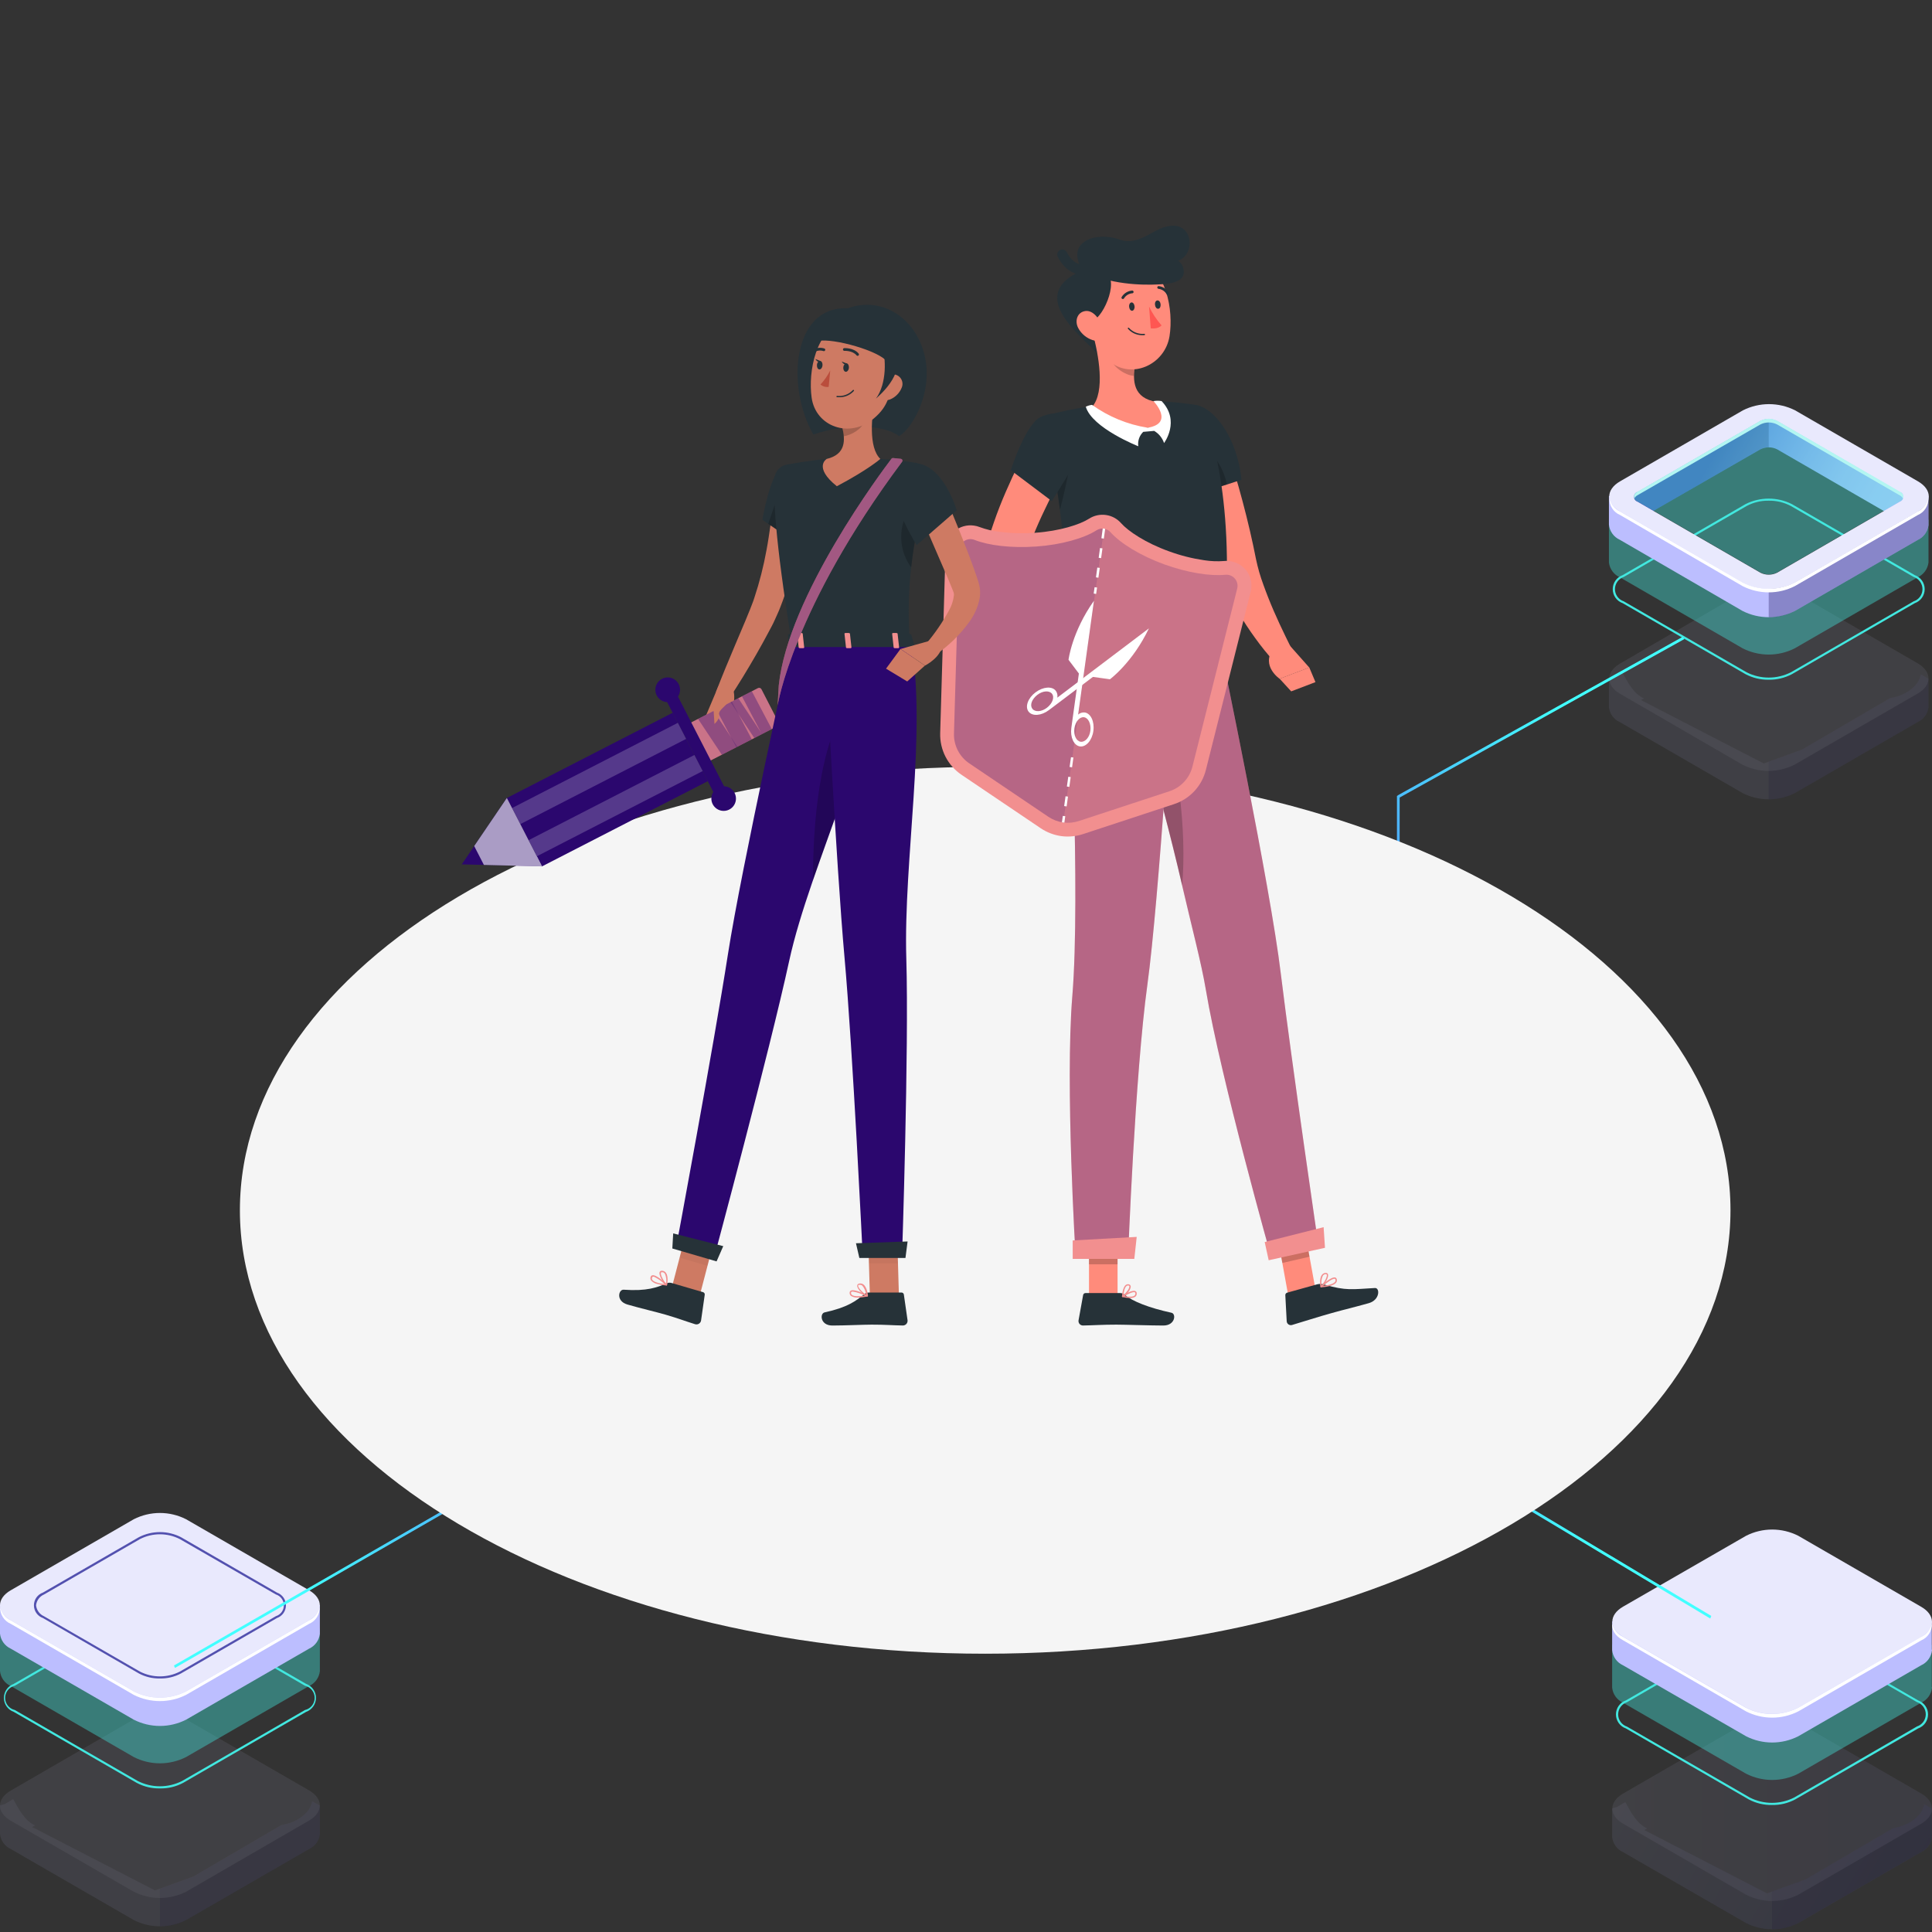<svg width="604" height="604" viewBox="0 0 604 604" fill="none" xmlns="http://www.w3.org/2000/svg">
<rect x="0" y="0" width="604" height="604" fill="#333333" stroke="none"/>
<g opacity="0.3">
<path opacity="0.3" d="M603.935 574.146V565.437L601.545 564.095C600.864 568.197 596.026 570.919 591.965 571.482L564.432 587.598L552.423 591.933L514.048 572.124L514.941 571.619C511.658 570.083 509.889 566.584 508.121 563.376L505.537 564.912L504.002 565.359V574.282C504.104 575.296 504.469 576.266 505.063 577.095C505.656 577.924 506.456 578.583 507.383 579.006L545.875 601.206C548.407 602.481 551.202 603.146 554.036 603.146C556.871 603.146 559.666 602.481 562.197 601.206L600.631 579.006C601.542 578.588 602.329 577.943 602.918 577.133C603.507 576.323 603.877 575.374 603.993 574.379C604.002 574.302 604.002 574.223 603.993 574.146H603.935Z" fill="url(#paint0_linear)"/>
<path opacity="0.3" d="M591.965 571.482L564.431 587.598L553.978 591.37V603.15C556.819 603.209 559.628 602.54 562.138 601.206L600.573 579.006C601.483 578.588 602.271 577.943 602.859 577.133C603.448 576.323 603.818 575.374 603.934 574.379C603.944 574.302 603.944 574.223 603.934 574.146V565.437L601.738 564.212H601.505C600.767 568.255 595.987 570.841 591.965 571.482Z" fill="#0F054C"/>
<path opacity="0.3" d="M545.876 592.342L507.442 570.141C502.934 567.556 502.934 563.318 507.442 560.713L545.876 538.512C548.407 537.237 551.202 536.573 554.037 536.573C556.871 536.573 559.666 537.237 562.198 538.512L600.632 560.713C605.12 563.318 605.12 567.556 600.632 570.141L562.198 592.342C559.669 593.626 556.873 594.295 554.037 594.295C551.201 594.295 548.405 593.626 545.876 592.342Z" fill="url(#paint1_linear)"/>
<g opacity="0.3">
<path opacity="0.3" d="M545.876 592.342L507.442 570.141C502.934 567.556 502.934 563.318 507.442 560.713L545.876 538.512C548.407 537.237 551.202 536.573 554.037 536.573C556.871 536.573 559.666 537.237 562.198 538.512L600.632 560.713C605.12 563.318 605.12 567.556 600.632 570.141L562.198 592.342C559.669 593.626 556.873 594.295 554.037 594.295C551.201 594.295 548.405 593.626 545.876 592.342Z" fill="#0F054C"/>
</g>
</g>
<path d="M553.977 564.29C551.454 564.335 548.961 563.74 546.73 562.56L508.296 540.359C507.388 540.04 506.602 539.447 506.045 538.662C505.489 537.877 505.19 536.938 505.19 535.975C505.19 535.013 505.489 534.074 506.045 533.289C506.602 532.504 507.388 531.91 508.296 531.592L546.73 509.391C548.975 508.26 551.454 507.67 553.968 507.67C556.482 507.67 558.961 508.26 561.206 509.391L599.659 531.592C600.567 531.91 601.353 532.504 601.91 533.289C602.466 534.074 602.765 535.013 602.765 535.975C602.765 536.938 602.466 537.877 601.91 538.662C601.353 539.447 600.567 540.04 599.659 540.359L561.225 562.56C558.994 563.74 556.501 564.335 553.977 564.29ZM553.977 508.341C551.571 508.293 549.191 508.855 547.06 509.974L508.626 532.175C507.828 532.44 507.134 532.95 506.642 533.632C506.15 534.314 505.885 535.134 505.885 535.975C505.885 536.817 506.15 537.636 506.642 538.319C507.134 539.001 507.828 539.511 508.626 539.776L547.06 561.976C549.202 563.059 551.568 563.624 553.968 563.624C556.367 563.624 558.734 563.059 560.875 561.976L599.31 539.737C600.108 539.472 600.802 538.962 601.294 538.28C601.786 537.598 602.051 536.778 602.051 535.936C602.051 535.095 601.786 534.275 601.294 533.593C600.802 532.911 600.108 532.401 599.31 532.136L560.875 509.935C558.747 508.832 556.374 508.283 553.977 508.341Z" fill="#42E8E0"/>
<path opacity="0.4" d="M603.935 527.451V514.29L601.545 512.949C600.864 517.07 596.026 519.772 591.965 520.336L564.432 536.452L552.423 540.787L514.048 520.977L514.941 520.472C511.658 518.936 509.889 515.437 508.121 512.229L505.537 513.765L504.002 514.212V527.587C504.104 528.601 504.469 529.571 505.063 530.4C505.656 531.229 506.456 531.888 507.383 532.311L545.875 554.511C548.404 555.795 551.2 556.465 554.036 556.465C556.872 556.465 559.668 555.795 562.197 554.511L600.631 532.311C601.542 531.893 602.329 531.248 602.918 530.438C603.507 529.628 603.877 528.679 603.993 527.684C604.002 527.607 604.002 527.528 603.993 527.451H603.935Z" fill="#42E8E0"/>
<path d="M603.935 515.748V507.039L601.545 505.697C600.864 509.819 596.026 512.521 591.965 513.085L564.432 529.2L552.423 533.535L514.048 513.726L514.941 513.221C511.658 511.685 509.889 508.186 508.121 504.978L505.537 506.533L504.002 506.961V515.884C504.104 516.898 504.469 517.868 505.063 518.697C505.656 519.526 506.456 520.185 507.383 520.608L545.875 542.808C548.404 544.092 551.2 544.762 554.036 544.762C556.872 544.762 559.668 544.092 562.197 542.808L600.631 520.608C601.542 520.19 602.329 519.545 602.918 518.735C603.507 517.925 603.877 516.976 603.993 515.981C604.002 515.904 604.002 515.825 603.993 515.748H603.935Z" fill="url(#paint2_linear)"/>
<path d="M545.876 533.904L507.442 511.704C502.934 509.099 502.934 504.861 507.442 502.275L545.876 480.133C548.405 478.849 551.201 478.18 554.037 478.18C556.873 478.18 559.669 478.849 562.198 480.133L600.632 502.334C605.12 504.919 605.12 509.157 600.632 511.762L562.139 533.904C559.615 535.17 556.831 535.829 554.007 535.829C551.184 535.829 548.4 535.17 545.876 533.904Z" fill="url(#paint3_linear)"/>
<path d="M600.572 511.763L562.138 533.905C559.606 535.18 556.811 535.844 553.977 535.844C551.143 535.844 548.348 535.18 545.816 533.905L507.382 511.705C506.543 511.309 505.806 510.727 505.227 510.002C504.647 509.278 504.241 508.43 504.04 507.525C503.768 509.469 504.895 511.413 507.382 512.774L545.874 535.033C548.403 536.317 551.199 536.986 554.035 536.986C556.871 536.986 559.667 536.317 562.196 535.033L600.63 512.832C601.656 512.405 602.526 511.672 603.121 510.733C603.715 509.794 604.006 508.694 603.953 507.583C603.746 508.492 603.333 509.341 602.747 510.066C602.161 510.79 601.417 511.371 600.572 511.763Z" fill="white"/>
<path d="M534.677 506L447.253 453.683L419.458 469.718H419.135L365 437.81L365.323 437L419.458 468.746L447.253 452.711L447.899 453.035L535 505.19L534.677 506Z" fill="url(#paint4_linear)"/>
<g opacity="0.3">
<path opacity="0.3" d="M99.999 573.204V564.494L97.589 563.153C96.909 567.274 92.068 569.977 88.024 570.54L60.459 586.656L48.444 590.991L10.05 571.182L10.945 570.676C7.659 569.141 5.89 565.641 4.121 562.434L1.536 563.989L0 564.417V573.34C0.102 574.354 0.468 575.324 1.061 576.153C1.655 576.982 2.455 577.641 3.383 578.064L41.835 600.264C44.365 601.548 47.162 602.218 50 602.218C52.837 602.218 55.634 601.548 58.164 600.264L96.617 578.064C97.531 577.649 98.323 577.005 98.916 576.194C99.508 575.384 99.882 574.434 99.999 573.437C99.999 573.437 99.999 573.281 99.999 573.204Z" fill="url(#paint5_linear)"/>
<path opacity="0.3" d="M88.024 570.578L60.458 586.694L49.999 590.466V602.246C52.842 602.305 55.652 601.636 58.164 600.302L96.616 578.102C97.531 577.687 98.323 577.043 98.915 576.233C99.508 575.422 99.881 574.472 99.999 573.475C99.999 573.475 99.999 573.319 99.999 573.242V564.533L97.783 563.308H97.549C96.811 567.313 92.028 569.976 88.024 570.578Z" fill="#0F054C"/>
<path opacity="0.3" d="M41.835 591.419L3.383 569.218C-1.128 566.613 -1.128 562.375 3.383 559.79L41.835 537.531C44.365 536.247 47.162 535.577 50 535.577C52.837 535.577 55.634 536.247 58.165 537.531L96.617 559.731C101.108 562.317 101.108 566.555 96.617 569.16L58.165 591.419C55.632 592.694 52.836 593.358 50 593.358C47.164 593.358 44.368 592.694 41.835 591.419Z" fill="url(#paint6_linear)"/>
<g opacity="0.3">
<path opacity="0.3" d="M41.835 591.419L3.383 569.218C-1.127 566.613 -1.127 562.375 3.383 559.79L41.835 537.531C44.366 536.247 47.163 535.577 50 535.577C52.838 535.577 55.635 536.247 58.165 537.531L96.617 559.731C101.108 562.317 101.108 566.555 96.617 569.16L58.165 591.419C55.632 592.694 52.836 593.358 50 593.358C47.165 593.358 44.368 592.694 41.835 591.419Z" fill="#0F054C"/>
</g>
</g>
<path d="M50 559.11C47.474 559.165 44.977 558.569 42.748 557.379L4.296 535.179C3.395 534.856 2.615 534.262 2.064 533.479C1.513 532.696 1.217 531.762 1.217 530.805C1.217 529.847 1.513 528.913 2.064 528.13C2.615 527.347 3.395 526.754 4.296 526.431L42.748 504.23C44.995 503.09 47.48 502.495 50 502.495C52.52 502.495 55.004 503.09 57.251 504.23L95.703 526.431C96.605 526.754 97.384 527.347 97.935 528.13C98.487 528.913 98.782 529.847 98.782 530.805C98.782 531.762 98.487 532.696 97.935 533.479C97.384 534.262 96.605 534.856 95.703 535.179L57.251 557.379C55.022 558.569 52.525 559.165 50 559.11ZM43.079 556.796C45.222 557.879 47.589 558.444 49.99 558.444C52.391 558.444 54.758 557.879 56.901 556.796L95.353 534.596C96.212 534.4 96.979 533.918 97.529 533.229C98.078 532.541 98.377 531.686 98.377 530.805C98.377 529.924 98.078 529.069 97.529 528.38C96.979 527.691 96.212 527.21 95.353 527.014L56.901 504.814C54.761 503.721 52.392 503.152 49.99 503.152C47.587 503.152 45.219 503.721 43.079 504.814L4.627 527.014C3.768 527.21 3.001 527.691 2.451 528.38C1.902 529.069 1.603 529.924 1.603 530.805C1.603 531.686 1.902 532.541 2.451 533.229C3.001 533.918 3.768 534.4 4.627 534.596L43.079 556.796Z" fill="#42E8E0"/>
<path opacity="0.4" d="M99.999 522.29V509.11L97.589 507.768C96.909 511.89 92.068 514.592 88.024 515.155L60.459 531.271L48.444 535.587L10.05 515.778L10.945 515.272C7.659 513.736 5.89 510.237 4.121 507.03L1.536 508.585L0 509.012V522.407C0.093 523.421 0.456 524.392 1.051 525.219C1.646 526.046 2.451 526.7 3.383 527.111L41.835 549.312C44.365 550.596 47.162 551.265 50 551.265C52.837 551.265 55.634 550.596 58.164 549.312L96.617 527.111C97.531 526.696 98.323 526.052 98.916 525.242C99.508 524.431 99.882 523.482 99.999 522.484C99.999 522.484 99.999 522.329 99.999 522.251V522.29Z" fill="#42E8E0"/>
<path d="M99.999 510.568V501.859L97.589 500.517C96.909 504.638 92.068 507.341 88.024 507.904L60.459 524.02L48.444 528.355L10.05 508.546L10.945 508.04C7.659 506.505 5.89 503.006 4.121 499.817L1.536 501.353L0 501.781V510.723C0.105 511.734 0.472 512.7 1.066 513.525C1.659 514.35 2.458 515.006 3.383 515.428L41.835 537.628C44.365 538.912 47.162 539.582 50 539.582C52.837 539.582 55.634 538.912 58.164 537.628L96.617 515.428C97.531 515.013 98.323 514.369 98.916 513.559C99.508 512.748 99.882 511.798 99.999 510.801C99.999 510.801 99.999 510.645 99.999 510.568Z" fill="url(#paint7_linear)"/>
<path d="M41.835 528.783L3.383 506.582C-1.128 503.977 -1.128 499.739 3.383 497.154L41.835 474.953C44.365 473.669 47.162 473 50 473C52.837 473 55.634 473.669 58.165 474.953L96.617 497.154C101.108 499.759 101.108 503.977 96.617 506.582L58.165 528.783C55.634 530.067 52.837 530.736 50 530.736C47.162 530.736 44.365 530.067 41.835 528.783Z" fill="url(#paint8_linear)"/>
<path d="M50 524.739C47.719 524.79 45.463 524.255 43.449 523.184L13.414 505.843C12.593 505.552 11.882 505.013 11.379 504.301C10.876 503.589 10.606 502.739 10.606 501.868C10.606 500.996 10.876 500.146 11.379 499.434C11.882 498.723 12.593 498.184 13.414 497.892L43.449 480.552C45.478 479.518 47.723 478.978 50 478.978C52.277 478.978 54.522 479.518 56.551 480.552L86.586 497.892C87.407 498.184 88.118 498.723 88.621 499.434C89.124 500.146 89.394 500.996 89.394 501.868C89.394 502.739 89.124 503.589 88.621 504.301C88.118 505.013 87.407 505.552 86.586 505.843L56.551 523.184C54.537 524.255 52.281 524.79 50 524.739ZM43.779 522.601C45.703 523.579 47.832 524.089 49.99 524.089C52.149 524.089 54.277 523.579 56.201 522.601L86.256 505.26C86.977 505.032 87.606 504.581 88.053 503.971C88.501 503.361 88.742 502.624 88.742 501.868C88.742 501.112 88.501 500.375 88.053 499.765C87.606 499.155 86.977 498.703 86.256 498.476L56.201 481.154C54.277 480.176 52.149 479.666 49.99 479.666C47.832 479.666 45.703 480.176 43.779 481.154L13.744 498.495C13.069 498.789 12.485 499.257 12.051 499.851C11.617 500.446 11.349 501.145 11.275 501.878C11.352 502.612 11.62 503.312 12.053 503.91C12.487 504.507 13.07 504.979 13.744 505.28L43.779 522.601Z" fill="#5351AF"/>
<path d="M96.617 506.583L58.164 528.783C55.634 530.067 52.837 530.737 49.999 530.737C47.162 530.737 44.365 530.067 41.835 528.783L3.382 506.583C2.543 506.187 1.806 505.605 1.226 504.88C0.647 504.156 0.24 503.309 0.039 502.403C-0.006 503.517 0.29 504.618 0.888 505.559C1.485 506.501 2.355 507.237 3.382 507.671L41.835 529.872C44.367 531.147 47.164 531.811 49.999 531.811C52.835 531.811 55.631 531.147 58.164 529.872L96.617 507.671C97.643 507.239 98.512 506.502 99.107 505.56C99.701 504.618 99.992 503.516 99.941 502.403C99.743 503.307 99.34 504.154 98.763 504.878C98.187 505.603 97.453 506.186 96.617 506.583Z" fill="white"/>
<path d="M54.709 521.441L141.839 471.308L169.723 486.352L170.046 486.35L224.002 455.768L223.674 455.002L169.718 485.43L141.834 470.386L141.189 470.697L54.382 520.675L54.709 521.441Z" fill="url(#paint9_linear)"/>
<g opacity="0.3">
<path opacity="0.3" d="M602.903 220.896V212.187L600.495 210.845C599.815 214.947 594.979 217.669 590.94 218.232L563.4 234.329L551.398 238.683L513.041 218.874L513.934 218.349C510.652 216.833 508.885 213.314 507.117 210.126L504.534 211.662L503 212.089V221.032C503.091 222.047 503.453 223.019 504.047 223.846C504.642 224.674 505.447 225.326 506.379 225.736L544.795 247.937C547.322 249.221 550.117 249.89 552.952 249.89C555.786 249.89 558.581 249.221 561.109 247.937L599.524 225.736C600.438 225.322 601.229 224.678 601.821 223.867C602.413 223.057 602.786 222.107 602.903 221.11V220.896Z" fill="url(#paint10_linear)"/>
<path opacity="0.3" d="M590.939 218.232L563.4 234.329L552.951 238.119V249.9C555.791 249.959 558.599 249.289 561.108 247.956L599.524 225.756C600.437 225.341 601.228 224.697 601.82 223.886C602.412 223.076 602.785 222.126 602.903 221.129V220.915V212.206L600.708 210.981H600.475C599.698 215.005 594.94 217.669 590.939 218.232Z" fill="#0F054C"/>
<path opacity="0.3" d="M544.794 239.091L506.476 216.891C501.97 214.286 501.97 210.067 506.476 207.462L544.794 185.184C547.322 183.9 550.117 183.231 552.951 183.231C555.786 183.231 558.58 183.9 561.108 185.184L599.524 207.385C604.029 209.99 604.029 214.208 599.524 216.813L561.108 239.014C558.587 240.31 555.795 240.992 552.961 241.006C550.126 241.019 547.328 240.363 544.794 239.091Z" fill="url(#paint11_linear)"/>
<g opacity="0.3">
<path opacity="0.3" d="M544.794 239.091L506.476 216.891C501.97 214.286 501.97 210.067 506.476 207.462L544.794 185.184C547.322 183.9 550.117 183.231 552.951 183.231C555.786 183.231 558.58 183.9 561.108 185.184L599.524 207.385C604.029 209.99 604.029 214.208 599.524 216.813L561.108 239.014C558.587 240.31 555.795 240.992 552.961 241.006C550.126 241.019 547.328 240.363 544.794 239.091Z" fill="#0F054C"/>
</g>
</g>
<path d="M552.953 212.498C550.431 212.543 547.938 211.948 545.709 210.768L507.293 188.567C506.386 188.248 505.6 187.655 505.044 186.87C504.488 186.085 504.189 185.146 504.189 184.183C504.189 183.221 504.488 182.282 505.044 181.497C505.6 180.712 506.386 180.118 507.293 179.8L545.709 157.599C547.956 156.467 550.437 155.878 552.953 155.878C555.469 155.878 557.949 156.467 560.197 157.599L598.612 179.8C599.52 180.118 600.305 180.712 600.861 181.497C601.417 182.282 601.716 183.221 601.716 184.183C601.716 185.146 601.417 186.085 600.861 186.87C600.305 187.655 599.52 188.248 598.612 188.567L560.197 210.768C557.967 211.948 555.475 212.543 552.953 212.498ZM552.953 156.53C550.552 156.488 548.18 157.057 546.058 158.182L507.623 180.383C506.826 180.648 506.132 181.158 505.64 181.84C505.148 182.522 504.884 183.342 504.884 184.183C504.884 185.025 505.148 185.844 505.64 186.527C506.132 187.209 506.826 187.719 507.623 187.984L546.058 210.184C548.199 211.267 550.564 211.832 552.962 211.832C555.361 211.832 557.726 211.267 559.867 210.184L598.282 187.984C599.08 187.719 599.774 187.209 600.265 186.527C600.757 185.844 601.022 185.025 601.022 184.183C601.022 183.342 600.757 182.522 600.265 181.84C599.774 181.158 599.08 180.648 598.282 180.383L559.867 158.182C557.738 157.057 555.36 156.488 552.953 156.53Z" fill="#42E8E0"/>
<path opacity="0.4" d="M602.903 175.659V162.498L600.495 161.156C599.815 165.258 594.979 167.98 590.94 168.544L563.4 184.659L551.398 189.072L513.041 169.263L513.934 168.757C510.652 167.222 508.885 163.722 507.117 160.515L504.534 162.051L503 162.498V175.873C503.124 176.883 503.51 177.844 504.12 178.659C504.73 179.474 505.542 180.115 506.476 180.519L544.795 202.68C547.322 203.964 550.117 204.634 552.952 204.634C555.786 204.634 558.581 203.964 561.109 202.68L599.524 180.48C600.438 180.065 601.229 179.421 601.821 178.611C602.413 177.8 602.786 176.85 602.903 175.853V175.62V175.659Z" fill="#42E8E0"/>
<path d="M602.903 163.956V155.247L600.495 153.905C599.815 158.007 594.979 160.729 590.94 161.292L563.4 177.408L551.398 181.743L513.041 161.856L513.934 161.351C510.652 159.815 508.885 156.316 507.117 153.108L504.534 154.644L503 155.091V164.014C503.102 165.028 503.467 165.998 504.06 166.827C504.653 167.656 505.453 168.315 506.379 168.738L544.795 191.016C547.325 192.291 550.119 192.956 552.952 192.956C555.785 192.956 558.578 192.291 561.109 191.016L599.524 168.816C600.438 168.401 601.229 167.757 601.821 166.947C602.413 166.136 602.786 165.186 602.903 164.189V163.956Z" fill="url(#paint12_linear)"/>
<path opacity="0.3" d="M590.939 161.293L563.4 177.409L552.951 181.18V192.961C555.791 193.019 558.599 192.35 561.108 191.017L599.524 168.816C600.437 168.402 601.228 167.758 601.82 166.947C602.412 166.137 602.785 165.187 602.903 164.19V163.956V155.247L600.708 154.022H600.475C599.698 158.066 594.94 160.729 590.939 161.293Z" fill="#0F054C"/>
<path d="M513.934 161.428L550.349 140.472C551.16 140.065 552.054 139.853 552.961 139.853C553.868 139.853 554.763 140.065 555.574 140.472L591.328 161.137L590.94 161.37C594.979 160.806 599.815 158.084 600.495 153.983L560.351 131.627L548.698 128.536L539.182 134.134L507.137 153.263C508.885 156.393 510.652 159.912 513.934 161.428Z" fill="url(#paint13_linear)"/>
<path opacity="0.3" d="M552.952 129.605L548.679 128.458L539.162 134.057L507.117 153.186C508.885 156.393 510.652 159.893 513.934 161.428L550.349 140.472C551.145 140.033 552.043 139.811 552.952 139.83V129.605Z" fill="#0F054C"/>
<path d="M544.794 182.152L506.476 159.912C501.97 157.327 501.97 153.089 506.476 150.484L544.891 128.283C547.422 127.008 550.215 126.344 553.048 126.344C555.881 126.344 558.675 127.008 561.205 128.283L599.621 150.484C604.126 153.089 604.126 157.327 599.621 159.912L561.205 182.113C558.668 183.419 555.857 184.104 553.004 184.11C550.151 184.117 547.338 183.446 544.794 182.152ZM555.573 131.608C554.762 131.201 553.868 130.989 552.961 130.989C552.054 130.989 551.159 131.201 550.349 131.608L511.933 153.808C511.613 153.912 511.334 154.115 511.137 154.387C510.939 154.66 510.832 154.988 510.832 155.324C510.832 155.661 510.939 155.989 511.137 156.262C511.334 156.534 511.613 156.737 511.933 156.841L550.349 179.041C551.159 179.448 552.054 179.66 552.961 179.66C553.868 179.66 554.762 179.448 555.573 179.041L593.988 156.841C594.299 156.728 594.568 156.521 594.758 156.25C594.948 155.979 595.049 155.656 595.049 155.324C595.049 154.993 594.948 154.67 594.758 154.399C594.568 154.128 594.299 153.921 593.988 153.808L555.573 131.608Z" fill="url(#paint14_linear)"/>
<path d="M593.988 153.73L555.572 131.53C554.762 131.123 553.867 130.911 552.96 130.911C552.053 130.911 551.159 131.123 550.348 131.53L511.933 153.73C510.962 154.294 510.651 155.071 510.962 155.791C511.18 155.377 511.519 155.038 511.933 154.819L550.348 132.696C551.159 132.289 552.053 132.077 552.96 132.077C553.867 132.077 554.762 132.289 555.572 132.696L593.988 154.897C594.397 155.116 594.729 155.455 594.939 155.869C595.25 155.071 594.939 154.294 593.988 153.73Z" fill="white"/>
<path d="M599.525 159.912L561.11 182.112C558.582 183.397 555.787 184.066 552.953 184.066C550.118 184.066 547.323 183.397 544.796 182.112L506.477 159.912C505.639 159.522 504.901 158.944 504.322 158.222C503.743 157.501 503.337 156.655 503.137 155.752C503.094 156.863 503.391 157.961 503.987 158.899C504.584 159.837 505.453 160.57 506.477 161.001L544.796 183.24C547.323 184.524 550.118 185.193 552.953 185.193C555.787 185.193 558.582 184.524 561.11 183.24L599.525 161.039C600.549 160.609 601.418 159.876 602.015 158.938C602.612 158 602.909 156.902 602.865 155.791C602.66 156.687 602.252 157.525 601.673 158.239C601.094 158.953 600.359 159.526 599.525 159.912Z" fill="white"/>
<path d="M545.881 181.53L507.466 159.329C503.582 157.074 503.582 153.497 507.466 151.164L545.881 128.964C548.07 127.844 550.493 127.261 552.951 127.261C555.409 127.261 557.831 127.844 560.02 128.964L598.435 151.164C602.32 153.419 602.32 156.996 598.435 159.329L560.02 181.53C557.831 182.649 555.409 183.233 552.951 183.233C550.493 183.233 548.07 182.649 545.881 181.53ZM556.641 130.986C555.498 130.4 554.234 130.095 552.951 130.095C551.668 130.095 550.403 130.4 549.261 130.986L510.845 153.108C510.397 153.258 510.008 153.546 509.732 153.929C509.456 154.313 509.308 154.774 509.308 155.247C509.308 155.72 509.456 156.18 509.732 156.564C510.008 156.948 510.397 157.235 510.845 157.385L549.202 179.586C550.348 180.16 551.611 180.46 552.892 180.46C554.174 180.46 555.437 180.16 556.582 179.586L595.017 157.385C595.465 157.235 595.855 156.948 596.131 156.564C596.406 156.18 596.555 155.72 596.555 155.247C596.555 154.774 596.406 154.313 596.131 153.929C595.855 153.546 595.465 153.258 595.017 153.108L556.641 130.986Z" fill="url(#paint15_linear)"/>
<path opacity="0.4" d="M555.574 131.53C554.763 131.123 553.869 130.911 552.962 130.911C552.055 130.911 551.16 131.123 550.35 131.53L511.934 153.73C511.614 153.834 511.335 154.037 511.137 154.309C510.94 154.582 510.833 154.91 510.833 155.246C510.833 155.583 510.94 155.911 511.137 156.184C511.335 156.456 511.614 156.659 511.934 156.763L550.35 178.963C551.16 179.37 552.055 179.582 552.962 179.582C553.869 179.582 554.763 179.37 555.574 178.963L593.989 156.763C594.3 156.65 594.569 156.443 594.759 156.172C594.948 155.901 595.05 155.578 595.05 155.246C595.05 154.915 594.948 154.592 594.759 154.321C594.569 154.05 594.3 153.843 593.989 153.73L555.574 131.53Z" fill="#42E8E0"/>
<path d="M526.594 199.78L437.574 249.333L437.564 281.421L437.402 281.701L382.701 312.629L382.162 311.944L436.722 280.935L436.733 248.847L437.337 248.449L526.054 199.095L526.594 199.78Z" fill="url(#paint16_linear)"/>
<path d="M308 517C436.682 517 541 454.933 541 378.368C541 301.804 436.682 239.737 308 239.737C179.318 239.737 75 301.804 75 378.368C75 454.933 179.318 517 308 517Z" fill="#F5F5F5"/>
<path d="M308 427.56C415.082 427.56 501.89 422.492 501.89 416.24C501.89 409.988 415.082 404.92 308 404.92C200.917 404.92 114.11 409.988 114.11 416.24C114.11 422.492 200.917 427.56 308 427.56Z" fill="#F5F5F5"/>
<path d="M338.39 84.52C332.79 75.12 343.2 72.4 349.91 74.86C356.62 77.32 360.91 70.43 366.91 70.56C372.91 70.69 373.6 79.15 368.63 81.4C363.66 83.65 357.73 89.79 352 90.14C352.53 98.93 346.47 115.92 343.48 111.24C340.49 106.56 319.35 92.69 338.39 84.52Z" fill="#263238"/>
<path d="M338.58 85.9C336.93 85.9 333.26 85.29 330.7 80.29C330.51 79.916 330.477 79.482 330.607 79.083C330.737 78.685 331.021 78.355 331.395 78.165C331.769 77.975 332.203 77.942 332.601 78.072C333 78.203 333.33 78.486 333.52 78.86C335.72 83.16 338.74 82.75 338.87 82.73C339.278 82.663 339.696 82.758 340.034 82.996C340.372 83.233 340.604 83.593 340.68 84C340.753 84.407 340.663 84.826 340.429 85.167C340.195 85.507 339.836 85.742 339.43 85.82C339.149 85.871 338.865 85.897 338.58 85.9Z" fill="#263238"/>
<path d="M402.73 404.95L411.23 403L407.44 382.12L398.94 384.07L402.73 404.95Z" fill="#FF8B7B"/>
<path d="M340.46 405.28H349.39L349.37 384.6H340.44L340.46 405.28Z" fill="#FF8B7B"/>
<path d="M350.25 404.25H339.36C339.184 404.247 339.013 404.307 338.878 404.419C338.742 404.531 338.651 404.687 338.62 404.86L337.18 412.8C337.151 412.998 337.165 413.199 337.222 413.391C337.278 413.583 337.375 413.76 337.506 413.911C337.637 414.062 337.799 414.183 337.981 414.265C338.163 414.348 338.36 414.391 338.56 414.39C342.06 414.33 344.61 414.12 349.02 414.12C351.73 414.12 359.93 414.4 363.68 414.4C367.43 414.4 367.77 410.7 366.22 410.4C359.28 408.9 354.01 406.82 351.72 404.84C351.318 404.471 350.796 404.261 350.25 404.25Z" fill="#263238"/>
<path d="M411.8 401.51L402.4 404.13C402.228 404.176 402.078 404.279 401.974 404.423C401.87 404.567 401.819 404.743 401.83 404.92L402.26 413.04C402.269 413.236 402.322 413.428 402.416 413.601C402.51 413.774 402.641 413.923 402.801 414.038C402.961 414.152 403.145 414.229 403.339 414.262C403.532 414.296 403.731 414.285 403.92 414.23C407.3 413.23 412.14 411.67 416.4 410.48C421.4 409.1 422.07 409.03 427.91 407.41C431.45 406.41 431.43 402.58 429.86 402.67C422.72 403.07 420.86 403.58 414.06 401.61C413.331 401.367 412.548 401.333 411.8 401.51Z" fill="#263238"/>
<path d="M381.73 134.57C383.73 140.47 385.58 146.34 387.26 152.32C388.94 158.3 390.46 164.32 391.77 170.45C392.44 173.76 392.88 176.09 393.66 178.83L394.28 180.83L394.98 182.83C395.46 184.18 395.98 185.54 396.51 186.89C398.64 192.3 401.27 197.77 403.9 203.05L398.44 206.95C396.3 204.589 394.297 202.108 392.44 199.52C390.554 196.945 388.801 194.275 387.19 191.52C385.518 188.701 384.041 185.77 382.77 182.75C381.547 179.719 380.521 176.613 379.7 173.45C378.02 167.71 376.22 161.93 374.38 156.16L368.91 138.84L381.73 134.57Z" fill="#FF8B7B"/>
<path d="M365.42 134C363.04 142.2 372.28 155.11 372.28 155.11L388.13 150C388.13 150 387.46 140.28 382.03 132.81C375.37 123.59 368 125 365.42 134Z" fill="#263238"/>
<path opacity="0.2" d="M373.37 137.68C369.37 135.8 366.24 136 365.03 136.93C365.03 144.93 372.28 155.06 372.28 155.06L383.51 151.44C383 147.63 379.65 140.61 373.37 137.68Z" fill="black"/>
<path d="M403.11 201.69L409.32 208.69L400.05 212.21C400.05 212.21 394.18 208.21 397.99 202.92L403.11 201.69Z" fill="#FF8B7B"/>
<path d="M411.25 213.25L403.67 216.14L400.05 212.19L409.32 208.67L411.25 213.25Z" fill="#FF8B7B"/>
<path opacity="0.2" d="M407.44 382.13L409.39 392.89L400.89 394.84L398.94 384.08L407.44 382.13Z" fill="black"/>
<path opacity="0.2" d="M349.38 384.6H340.44V395.26H349.38V384.6Z" fill="black"/>
<path d="M325.5 130.29C335.22 164.19 333.39 200.21 334.28 207.5L381.91 203.82C387.2 159.74 378.45 134.27 376.03 128.26C375.861 127.842 375.589 127.473 375.239 127.188C374.889 126.904 374.474 126.711 374.03 126.63C372.73 126.42 370.68 126.12 368.25 125.87C366.94 125.74 365.53 125.63 364.06 125.56C363.25 125.56 362.43 125.49 361.59 125.47C354.8 125.591 348.022 126.102 341.29 127C340.02 127.16 338.73 127.36 337.48 127.57C336.23 127.78 335.18 127.98 334.11 128.2C329.25 129.22 325.5 130.29 325.5 130.29Z" fill="#263238"/>
<path opacity="0.2" d="M328.8 143.87C329.87 149.13 330.72 154.36 331.37 159.4C333.69 150.6 335.21 141.48 335.21 141.48L328.8 143.87Z" fill="black"/>
<path d="M341.63 104.23C343.41 110.65 345.63 122.49 341.39 127.23C345.2 130.47 350.14 134.18 357.9 133.86C365.66 133.54 363.9 128.31 361.63 125.66C354.23 124.49 354.01 119.08 354.88 113.92L341.63 104.23Z" fill="#FF8B7B"/>
<path d="M363.15 125.39C362.309 125.246 361.45 125.246 360.61 125.39C360.61 125.39 367.31 132.32 358.8 133.72C352.522 132.725 346.563 130.276 341.4 126.57C340.723 126.657 340.064 126.853 339.45 127.15C341.39 133.81 355.86 139.51 355.86 139.51C355.747 138.691 355.828 137.857 356.098 137.075C356.367 136.293 356.816 135.586 357.41 135.01L360.83 134.71C362.284 135.563 363.381 136.912 363.92 138.51C363.92 138.51 369.11 131.61 363.15 125.39Z" fill="white"/>
<path opacity="0.2" d="M347 108.17L354.84 113.88C354.619 115.081 354.505 116.299 354.5 117.52C351.69 117.33 347.64 114.58 347.12 111.7C346.867 110.54 346.827 109.344 347 108.17Z" fill="black"/>
<path d="M340.1 94.49C341.32 103.27 341.59 108.49 346.4 112.65C353.62 118.95 364.2 114.06 365.63 105.09C366.91 97.02 364.69 84.02 355.78 81.18C353.819 80.542 351.728 80.416 349.705 80.815C347.683 81.214 345.796 82.123 344.224 83.457C342.652 84.792 341.448 86.506 340.726 88.437C340.004 90.368 339.789 92.452 340.1 94.49Z" fill="#FF8B7B"/>
<path d="M340 99.65C342.33 103.3 349 91.65 346.95 86.65C344.9 81.65 339.48 86.21 339.48 86.21C339.48 86.21 336 93.34 340 99.65Z" fill="#263238"/>
<path d="M341.52 86C350.29 89.53 360.27 89.08 363.66 88.83C367.05 88.58 371.17 87.63 369.84 83.55C368.07 78.08 356.5 80.63 352.18 79.21C347.86 77.79 337.78 81.59 341.52 86Z" fill="#263238"/>
<path d="M337.1 102.58C338.064 104.377 339.694 105.727 341.64 106.34C344.19 107.1 345.42 104.74 344.64 102.24C343.97 99.99 341.83 96.88 339.3 97.24C336.77 97.6 335.9 100.34 337.1 102.58Z" fill="#FF8B7B"/>
<path d="M412.3 390.16L397.53 393.42C397.53 393.42 381.6 337 377 309.51C375.61 301.16 372.44 289.25 369.55 276.71C365.89 260.91 361.32 243.82 357.55 230.45C353.61 216.36 350.69 206.23 350.69 206.23L381.84 203.82C381.84 203.82 397.18 277.27 400.41 304.34C403.85 332.49 412.3 390.16 412.3 390.16Z" fill="#F28F8F"/>
<path opacity="0.3" d="M412.3 390.16L397.53 393.42C397.53 393.42 381.6 337 377 309.51C375.61 301.16 372.44 289.25 369.55 276.71C365.89 260.91 361.32 243.82 357.55 230.45C353.61 216.36 350.69 206.23 350.69 206.23L381.84 203.82C381.84 203.82 397.18 277.27 400.41 304.34C403.85 332.49 412.3 390.16 412.3 390.16Z" fill="#2B076E"/>
<path opacity="0.2" d="M369.58 276.71C365.92 260.91 361.35 243.82 357.58 230.45L360.78 223.45C368.66 232.6 371 261.17 369.58 276.71Z" fill="black"/>
<path d="M367.07 205C367.07 205 362.3 281.8 358.72 307.73C354.81 336.12 352.66 393.23 352.66 393.23H336.3C336.3 393.23 332.95 339.23 335.24 311.42C337.85 279.7 334.24 207.53 334.24 207.53L367.07 205Z" fill="#F28F8F"/>
<path opacity="0.3" d="M367.07 205C367.07 205 362.3 281.8 358.72 307.73C354.81 336.12 352.66 393.23 352.66 393.23H336.3C336.3 393.23 332.95 339.23 335.24 311.42C337.85 279.7 334.24 207.53 334.24 207.53L367.07 205Z" fill="#2B076E"/>
<path d="M354.62 393.56H335.36V387.8L355.37 386.69L354.62 393.56Z" fill="#F28F8F"/>
<path d="M414.23 390.1L396.63 393.99L395.38 388.3L413.8 383.65L414.23 390.1Z" fill="#F28F8F"/>
<path d="M353 95.92C353.06 96.64 353.48 97.19 353.95 97.15C354.42 97.11 354.76 96.51 354.7 95.79C354.64 95.07 354.22 94.52 353.75 94.55C353.28 94.58 352.92 95.2 353 95.92Z" fill="#263238"/>
<path d="M361.09 95.29C361.15 96.01 361.57 96.56 362.09 96.53C362.61 96.5 362.9 95.88 362.84 95.16C362.78 94.44 362.36 93.89 361.84 93.92C361.32 93.95 361 94.57 361.09 95.29Z" fill="#263238"/>
<path d="M359.23 95.85C360.259 97.979 361.575 99.957 363.14 101.73C361.96 103.01 359.76 102.64 359.76 102.64L359.23 95.85Z" fill="#FF5652"/>
<path d="M356.88 104.79C356.074 104.763 355.282 104.571 354.553 104.228C353.824 103.884 353.173 103.394 352.64 102.79C352.62 102.77 352.604 102.747 352.593 102.721C352.582 102.696 352.577 102.668 352.577 102.64C352.577 102.612 352.582 102.584 352.593 102.559C352.604 102.533 352.62 102.51 352.64 102.49C352.679 102.453 352.731 102.432 352.785 102.432C352.839 102.432 352.891 102.453 352.93 102.49C353.531 103.156 354.281 103.673 355.118 103.997C355.955 104.322 356.856 104.446 357.75 104.36C357.804 104.357 357.857 104.375 357.898 104.411C357.939 104.446 357.965 104.496 357.97 104.55C357.972 104.578 357.97 104.605 357.962 104.632C357.954 104.659 357.94 104.683 357.923 104.705C357.905 104.726 357.883 104.744 357.859 104.757C357.834 104.77 357.807 104.777 357.78 104.78C357.48 104.806 357.18 104.809 356.88 104.79Z" fill="#263238"/>
<path d="M351 93.49C350.928 93.487 350.858 93.462 350.8 93.42C350.752 93.391 350.711 93.353 350.678 93.308C350.646 93.263 350.623 93.212 350.611 93.158C350.598 93.103 350.597 93.047 350.608 92.993C350.618 92.938 350.639 92.886 350.67 92.84C351.02 92.267 351.503 91.786 352.077 91.438C352.651 91.09 353.3 90.885 353.97 90.84C354.081 90.84 354.188 90.884 354.267 90.963C354.346 91.042 354.39 91.148 354.39 91.26C354.393 91.315 354.384 91.371 354.365 91.423C354.345 91.475 354.316 91.523 354.277 91.563C354.239 91.603 354.193 91.635 354.142 91.657C354.091 91.679 354.036 91.69 353.98 91.69C353.449 91.732 352.935 91.901 352.483 92.183C352.03 92.465 351.652 92.851 351.38 93.31C351.339 93.371 351.282 93.421 351.215 93.452C351.148 93.484 351.074 93.497 351 93.49Z" fill="#263238"/>
<path d="M365.07 92.23C365 92.227 364.932 92.206 364.873 92.169C364.813 92.132 364.764 92.081 364.73 92.02C364.475 91.553 364.112 91.154 363.672 90.855C363.232 90.556 362.728 90.366 362.2 90.3C362.089 90.29 361.985 90.238 361.911 90.154C361.837 90.07 361.797 89.962 361.8 89.85C361.803 89.795 361.816 89.741 361.839 89.691C361.863 89.641 361.896 89.596 361.937 89.559C361.978 89.522 362.026 89.493 362.078 89.474C362.13 89.456 362.185 89.447 362.24 89.45C362.909 89.523 363.55 89.756 364.11 90.129C364.67 90.501 365.133 91.002 365.46 91.59C365.489 91.638 365.508 91.691 365.516 91.746C365.524 91.801 365.521 91.857 365.507 91.911C365.493 91.965 365.468 92.016 365.434 92.061C365.401 92.105 365.358 92.142 365.31 92.17C365.236 92.209 365.154 92.229 365.07 92.23Z" fill="#263238"/>
<path d="M353.27 405.81C352.477 405.792 351.689 405.684 350.92 405.49C350.879 405.48 350.841 405.459 350.811 405.429C350.781 405.399 350.76 405.361 350.75 405.32C350.741 405.278 350.745 405.235 350.761 405.196C350.777 405.157 350.804 405.123 350.84 405.1C351.16 404.9 353.96 403.1 354.97 403.64C355.082 403.697 355.176 403.783 355.245 403.888C355.313 403.993 355.353 404.115 355.36 404.24C355.395 404.444 355.377 404.654 355.309 404.85C355.241 405.046 355.124 405.221 354.97 405.36C354.47 405.697 353.871 405.855 353.27 405.81ZM351.52 405.19C353.05 405.5 354.21 405.44 354.68 405.03C354.785 404.934 354.864 404.813 354.909 404.678C354.955 404.544 354.965 404.4 354.94 404.26C354.94 404.1 354.85 404.04 354.8 404.02C354.27 403.75 352.66 404.52 351.52 405.19Z" fill="#F28F8F"/>
<path d="M351 405.5C350.96 405.509 350.92 405.509 350.88 405.5C350.847 405.481 350.82 405.453 350.802 405.42C350.785 405.386 350.777 405.348 350.78 405.31C350.78 405.2 350.89 402.62 351.89 401.77C352.01 401.664 352.152 401.585 352.306 401.538C352.459 401.492 352.621 401.479 352.78 401.5C352.942 401.502 353.099 401.558 353.226 401.66C353.353 401.761 353.442 401.902 353.48 402.06C353.71 403.06 352 405.06 351.1 405.51C351.066 405.516 351.032 405.512 351 405.5ZM352.65 401.88C352.474 401.883 352.304 401.946 352.17 402.06C351.53 402.6 351.31 404.11 351.23 404.86C352.12 404.16 353.23 402.68 353.06 402.09C353.06 402.09 353.06 401.91 352.75 401.88H352.65Z" fill="#F28F8F"/>
<path d="M413 402.47C412.961 402.465 412.924 402.451 412.893 402.428C412.861 402.405 412.836 402.375 412.82 402.34C412.8 402.3 412.794 402.255 412.804 402.211C412.813 402.168 412.836 402.129 412.87 402.1C413.2 401.79 416.17 399.1 417.38 399.37C417.493 399.396 417.598 399.451 417.684 399.53C417.77 399.609 417.834 399.709 417.87 399.82C417.942 399.997 417.969 400.189 417.95 400.379C417.931 400.569 417.866 400.751 417.76 400.91C417.05 402.01 414.49 402.36 413.03 402.47H413ZM417.2 399.77C416.49 399.77 414.81 400.96 413.63 401.99C415.63 401.78 417.01 401.3 417.41 400.68C417.479 400.574 417.52 400.453 417.531 400.327C417.541 400.202 417.52 400.075 417.47 399.96C417.46 399.914 417.437 399.872 417.403 399.84C417.369 399.808 417.326 399.787 417.28 399.78L417.2 399.77Z" fill="#F28F8F"/>
<path d="M413 402.47H412.94C412.904 402.458 412.873 402.437 412.848 402.409C412.823 402.381 412.807 402.347 412.8 402.31C412.8 402.21 412.37 399.83 413.22 398.63C413.333 398.457 413.48 398.308 413.652 398.193C413.823 398.078 414.017 397.999 414.22 397.96C414.8 397.86 415.04 398.1 415.14 398.32C415.57 399.25 414.03 401.68 413.14 402.44C413.096 402.461 413.048 402.471 413 402.47ZM414.54 398.34C414.467 398.331 414.393 398.331 414.32 398.34C414.166 398.363 414.018 398.419 413.887 398.503C413.756 398.588 413.644 398.699 413.56 398.83C413.123 399.766 412.987 400.814 413.17 401.83C414.05 400.9 415.04 399.05 414.78 398.49C414.75 398.44 414.71 398.36 414.52 398.34H414.54Z" fill="#F28F8F"/>
<path d="M335.27 142.34C333.83 145.01 332.27 147.89 330.85 150.71C329.43 153.53 327.99 156.4 326.65 159.26C323.947 164.822 321.654 170.574 319.79 176.47L319.21 178.58C319.14 178.84 319.21 178.74 319.15 178.71C319.09 178.68 319.15 178.71 319.15 178.71C319.131 178.785 319.131 178.864 319.15 178.94C319.258 179.92 319.535 180.875 319.97 181.76C321.223 184.367 322.723 186.849 324.45 189.17C328.04 194.17 332.32 199.1 336.53 203.88L332.18 208.98C329.359 207.08 326.642 205.03 324.04 202.84C321.395 200.649 318.874 198.312 316.49 195.84C313.91 193.205 311.642 190.283 309.73 187.13C308.533 185.158 307.691 182.992 307.24 180.73C307.109 179.997 307.042 179.254 307.04 178.51C307.04 178.11 307.04 177.68 307.1 177.26L307.19 176.6C307.19 176.33 307.24 176.33 307.27 176.18L307.79 173.5C308.554 170.061 309.525 166.671 310.7 163.35C311.82 160.08 313.08 156.9 314.43 153.78C315.78 150.66 317.2 147.58 318.73 144.57C320.26 141.56 321.8 138.62 323.61 135.57L335.27 142.34Z" fill="#FF8B7B"/>
<path d="M325.5 130.29C320.66 132.35 316 147 316 147L328.83 156.66C328.83 156.66 333.01 150.08 336.15 144.66C342.19 134.23 335 126.25 325.5 130.29Z" fill="#263238"/>
<path d="M334.17 202.67L342.83 205.17L336.33 211.98C336.33 211.98 328.45 208.8 330.8 205.3L334.17 202.67Z" fill="#FF8B7B"/>
<path d="M346.56 212.65L340.54 216.52L336.32 211.98L342.82 205.17L346.56 212.65Z" fill="#FF8B7B"/>
<path d="M331.77 261.39C329.472 261.065 327.277 260.224 325.35 258.93L300.63 242.24C298.499 240.809 296.766 238.859 295.594 236.575C294.422 234.291 293.849 231.746 293.93 229.18L295.61 171.78C295.641 170.686 295.903 169.612 296.378 168.627C296.854 167.641 297.532 166.767 298.368 166.062C299.205 165.357 300.18 164.837 301.232 164.535C302.283 164.233 303.387 164.156 304.47 164.31C305.09 164.391 305.698 164.549 306.28 164.78C308.246 165.503 310.29 165.996 312.37 166.25C316.106 166.735 319.882 166.839 323.64 166.56C331.36 166.02 337.64 163.97 340.45 162.17C342.014 161.158 343.89 160.743 345.735 161C347.581 161.257 349.272 162.169 350.5 163.57C352.7 166.06 358.18 169.75 365.5 172.37C369.038 173.668 372.701 174.596 376.43 175.14C378.496 175.465 380.594 175.549 382.68 175.39C384.089 175.25 385.509 175.495 386.791 176.097C388.073 176.699 389.168 177.636 389.96 178.81C390.555 179.712 390.955 180.729 391.135 181.795C391.314 182.861 391.268 183.953 391 185L377 240.68C376.38 243.17 375.137 245.462 373.388 247.339C371.639 249.216 369.44 250.617 367 251.41L338.65 260.74C336.436 261.479 334.083 261.701 331.77 261.39Z" fill="#F28F8F"/>
<path opacity="0.3" d="M342.78 165.8C338.92 168.27 331.78 170.32 323.94 170.86C316.1 171.4 309.13 170.54 304.7 168.8C304.181 168.588 303.619 168.505 303.061 168.558C302.503 168.611 301.966 168.798 301.496 169.104C301.026 169.41 300.638 169.825 300.363 170.313C300.089 170.802 299.937 171.35 299.92 171.91L298.24 229.31C298.186 231.147 298.598 232.968 299.437 234.602C300.277 236.237 301.516 237.633 303.04 238.66L327.76 255.36C329.144 256.288 330.72 256.89 332.37 257.12L345.13 165.27C344.308 165.158 343.474 165.346 342.78 165.8Z" fill="#2B076E"/>
<path opacity="0.2" d="M365.62 247.36C367.367 246.786 368.941 245.779 370.195 244.432C371.449 243.086 372.341 241.444 372.79 239.66L386.79 183.99C386.925 183.446 386.927 182.877 386.795 182.331C386.664 181.786 386.402 181.28 386.033 180.858C385.663 180.436 385.197 180.109 384.674 179.906C384.152 179.702 383.587 179.628 383.03 179.69C378.29 180.16 371.22 179.05 363.96 176.43C356.7 173.81 350.26 169.86 347.22 166.43C346.672 165.802 345.915 165.394 345.09 165.28L332.33 257.13C333.975 257.359 335.651 257.208 337.23 256.69L365.62 247.36Z" fill="#2B076E"/>
<path d="M339.11 222.74C338.742 222.701 338.37 222.739 338.017 222.851C337.664 222.963 337.338 223.146 337.06 223.39L342 187.82C335.1 197.54 334.05 206.27 334.05 206.27L337.29 210.56L334.93 227.56C334.53 230.49 335.73 233.09 337.63 233.35C339.53 233.61 341.42 231.45 341.82 228.52C342.22 225.59 341 223 339.11 222.74ZM337.84 231.89C336.47 231.7 335.6 229.83 335.89 227.72C336.18 225.61 337.54 224.04 338.89 224.23C340.24 224.42 341.14 226.29 340.89 228.41C340.64 230.53 339.22 232.08 337.84 231.89Z" fill="white"/>
<path d="M330.1 216C330.315 216.302 330.465 216.646 330.54 217.009C330.616 217.372 330.616 217.747 330.54 218.11L359.18 196.45C354.06 207.18 347 212.36 347 212.36L341.68 211.62L327.92 222C325.56 223.78 322.71 224 321.55 222.46C320.39 220.92 321.37 218.23 323.72 216.46C326.07 214.69 328.94 214.43 330.1 216ZM322.73 221.57C323.57 222.67 325.63 222.57 327.33 221.24C329.03 219.91 329.73 218.01 328.9 216.91C328.07 215.81 326.01 215.91 324.3 217.24C322.59 218.57 321.89 220.43 322.73 221.54V221.57Z" fill="white"/>
<path d="M342.69 185.68L341.92 185.57L342.2 183.57L342.97 183.68L342.69 185.68ZM343.39 180.61L342.63 180.5L343.05 177.44L343.82 177.55L343.39 180.61ZM344.24 174.49L343.48 174.39L343.9 171.33L344.66 171.44L344.24 174.49ZM345.09 168.38L344.33 168.27L344.75 165.22L345.51 165.33L345.09 168.38Z" fill="white"/>
<path d="M332.75 257.17L331.99 257.07L332.27 255.07L333.03 255.17L332.75 257.17ZM333.46 252.11L332.69 252L333.12 248.94L333.88 249.05L333.46 252.11ZM334.31 245.99L333.54 245.89L333.97 242.83L334.73 242.94L334.31 245.99ZM335.16 239.88L334.39 239.77L334.82 236.72L335.58 236.82L335.16 239.88Z" fill="white"/>
<path d="M265.09 96.38C275.09 92.63 285.74 98.76 288.9 110.45C292.06 122.14 285.35 133.83 281.09 136.36C276.48 132.68 264.18 132.36 254.29 135.85C245.8 121.21 247.5 95.56 265.09 96.38Z" fill="#263238"/>
<path d="M251 157.22C250.84 160.14 250.5 162.81 250.13 165.59C249.76 168.37 249.24 171.06 248.67 173.78C247.565 179.287 245.972 184.685 243.91 189.91C243.42 191.24 242.77 192.53 242.2 193.84C241.63 195.15 240.97 196.31 240.33 197.52C239.05 199.93 237.75 202.3 236.4 204.65C233.69 209.34 230.91 213.96 227.9 218.47L223.82 216.35C225.75 211.35 227.82 206.35 229.91 201.44L233.03 194.07L234.52 190.43C234.96 189.24 235.46 188.11 235.83 186.89C237.447 182.016 238.716 177.034 239.63 171.98C240.12 169.44 240.48 166.86 240.86 164.29C241.24 161.72 241.51 159.08 241.73 156.64L251 157.22Z" fill="#CE7A63"/>
<path d="M244.69 146.15C240.95 147.1 238.33 162.51 238.33 162.51L252.65 172.25C252.65 172.25 258.54 153.98 255.65 149.87C252.66 145.58 250.16 144.76 244.69 146.15Z" fill="#263238"/>
<path opacity="0.2" d="M245.03 149.59L240.17 163.78L247.95 169.05L245.03 149.59Z" fill="black"/>
<path d="M224.58 214.54L220.78 223.54L228.86 222.1C228.86 222.1 230.77 216.58 228.21 213.81L224.58 214.54Z" fill="#CE7A63"/>
<path d="M219.39 228.05L227.36 226.53L228.86 222.1L220.78 223.54L219.39 228.05Z" fill="#CE7A63"/>
<path d="M236.959 215.133L215.942 225.934C215.544 226.139 215.387 226.627 215.592 227.025L220.954 237.458C221.158 237.856 221.646 238.013 222.044 237.808L243.061 227.007C243.459 226.802 243.616 226.314 243.411 225.916L238.05 215.483C237.845 215.086 237.357 214.929 236.959 215.133Z" fill="#F28F8F"/>
<path opacity="0.2" d="M236.959 215.133L215.942 225.934C215.544 226.139 215.387 226.627 215.592 227.025L220.954 237.458C221.158 237.856 221.646 238.013 222.044 237.808L243.061 227.007C243.459 226.802 243.616 226.314 243.411 225.916L238.05 215.483C237.845 215.086 237.357 214.929 236.959 215.133Z" fill="#2B076E"/>
<g opacity="0.6">
<path opacity="0.6" d="M230.53 233.45L225.67 235.95L218.23 224.75L223.09 222.26L230.53 233.45Z" fill="#2B076E"/>
<path opacity="0.6" d="M235.03 231.13L230.18 233.63L223.95 221.81L228.81 219.32L235.03 231.13Z" fill="#2B076E"/>
<path opacity="0.6" d="M238.25 229.48L235.82 230.73L228.38 219.54L230.81 218.29L238.25 229.48Z" fill="#2B076E"/>
<path opacity="0.6" d="M241.28 227.93L238.18 229.52L231.96 217.7L235.05 216.11L241.28 227.93Z" fill="#2B076E"/>
</g>
<path d="M208.978 215.515L208.48 215.771C207.684 216.18 207.37 217.156 207.779 217.952L223.786 249.111C224.194 249.907 225.171 250.221 225.967 249.812L226.465 249.556C227.261 249.147 227.574 248.171 227.166 247.375L211.159 216.216C210.75 215.42 209.774 215.106 208.978 215.515Z" fill="#2B076E"/>
<path d="M169.445 270.858L221.289 244.214L210.3 222.832L158.456 249.477L169.445 270.858Z" fill="#2B076E"/>
<path opacity="0.2" d="M162.653 257.65L214.498 231.006L211.915 225.98L160.071 252.625L162.653 257.65Z" fill="white"/>
<path opacity="0.2" d="M167.826 267.701L219.67 241.057L217.087 236.031L165.243 262.676L167.826 267.701Z" fill="white"/>
<path d="M212.17 213.87C212.521 214.549 212.663 215.318 212.577 216.078C212.491 216.838 212.182 217.556 211.687 218.14C211.193 218.723 210.536 219.147 209.8 219.357C209.065 219.566 208.283 219.553 207.555 219.318C206.827 219.083 206.186 218.637 205.712 218.036C205.238 217.436 204.953 216.708 204.894 215.945C204.834 215.182 205.002 214.419 205.377 213.752C205.752 213.086 206.317 212.545 207 212.2C207.907 211.738 208.961 211.655 209.93 211.968C210.899 212.281 211.704 212.965 212.17 213.87Z" fill="#2B076E"/>
<path d="M229.66 247.9C230.008 248.577 230.148 249.342 230.061 250.098C229.975 250.854 229.666 251.568 229.174 252.149C228.682 252.73 228.029 253.152 227.298 253.362C226.566 253.572 225.788 253.56 225.063 253.328C224.338 253.096 223.698 252.654 223.224 252.059C222.75 251.463 222.463 250.741 222.4 249.982C222.336 249.224 222.499 248.463 222.867 247.797C223.236 247.131 223.794 246.589 224.47 246.24C225.379 245.774 226.435 245.687 227.408 245.998C228.381 246.309 229.19 246.993 229.66 247.9Z" fill="#2B076E"/>
<path d="M144.36 270.23L169.45 270.85L158.46 249.46L144.36 270.23Z" fill="#2B076E"/>
<path opacity="0.6" d="M158.46 249.47L169.45 270.85L151.28 270.4L148.25 264.5L158.46 249.47Z" fill="white"/>
<path d="M242.17 149.36C241.7 154.68 242.17 167.88 247.45 200.63H284.34C283.76 186.4 283.71 177.33 289.82 150.19C289.957 149.581 289.969 148.949 289.854 148.335C289.738 147.721 289.499 147.137 289.149 146.619C288.8 146.101 288.348 145.66 287.822 145.323C287.296 144.986 286.706 144.761 286.09 144.66C282.491 144.067 278.862 143.67 275.22 143.47C269.64 143.07 264.039 143.07 258.46 143.47C253.88 143.89 248.91 144.72 245.91 145.27C244.924 145.446 244.023 145.942 243.347 146.682C242.671 147.421 242.257 148.362 242.17 149.36Z" fill="#263238"/>
<path opacity="0.2" d="M287.84 157.74C284.5 158.57 281.41 162.21 281.78 168.93C281.981 171.982 283.05 174.914 284.86 177.38C285.45 172.22 286.44 166.22 288.01 158.55L287.84 157.74Z" fill="black"/>
<path d="M273.56 124.61C272.5 130 271.44 139.87 275.22 143.47C275.22 143.47 271.45 146.82 261.62 152.01C254.15 146.01 258.46 143.47 258.46 143.47C264.46 142.04 264.32 137.58 263.27 133.39L273.56 124.61Z" fill="#CE7A63"/>
<path opacity="0.2" d="M269.36 128.19L263.28 133.38C263.536 134.363 263.707 135.367 263.79 136.38C266.09 136.05 269.7 134.09 270.19 131.59C270.43 130.39 269.56 128.75 269.36 128.19Z" fill="black"/>
<path d="M279.9 114C278.49 122.91 278.09 126.71 273.12 130.87C265.66 137.14 255.03 133.46 253.74 124.32C252.59 116.09 255.08 102.9 264.19 100.18C266.195 99.566 268.324 99.476 270.375 99.918C272.425 100.36 274.328 101.319 275.902 102.705C277.477 104.09 278.671 105.855 279.371 107.832C280.071 109.809 280.253 111.933 279.9 114Z" fill="#CE7A63"/>
<path d="M265.39 115C265.32 115.73 264.87 116.28 264.39 116.23C263.91 116.18 263.58 115.56 263.65 114.83C263.72 114.1 264.16 113.55 264.65 113.59C265.14 113.63 265.46 114.31 265.39 115Z" fill="#263238"/>
<path d="M257.14 114.25C257.07 114.98 256.63 115.53 256.14 115.49C255.65 115.45 255.34 114.81 255.4 114.08C255.46 113.35 255.92 112.8 256.4 112.84C256.88 112.88 257.21 113.52 257.14 114.25Z" fill="#263238"/>
<path d="M256.61 112.91L254.91 112.23C254.91 112.23 255.68 113.69 256.61 112.91Z" fill="#263238"/>
<path d="M259.56 115.81C258.751 117.41 257.724 118.891 256.51 120.21C256.858 120.511 257.267 120.733 257.709 120.861C258.151 120.989 258.615 121.019 259.07 120.95L259.56 115.81Z" fill="#BA4D3C"/>
<path d="M262.77 124.19C262.41 124.214 262.05 124.214 261.69 124.19C261.634 124.19 261.581 124.168 261.541 124.128C261.502 124.089 261.48 124.036 261.48 123.98C261.48 123.924 261.502 123.871 261.541 123.831C261.581 123.792 261.634 123.77 261.69 123.77C262.596 123.874 263.514 123.765 264.37 123.45C265.226 123.136 265.997 122.626 266.62 121.96C266.637 121.938 266.658 121.92 266.682 121.907C266.706 121.893 266.733 121.885 266.76 121.881C266.788 121.878 266.815 121.88 266.842 121.888C266.869 121.895 266.893 121.908 266.915 121.925C266.937 121.942 266.955 121.963 266.968 121.987C266.982 122.011 266.99 122.038 266.994 122.065C266.997 122.093 266.995 122.12 266.987 122.147C266.98 122.173 266.967 122.198 266.95 122.22C266.418 122.808 265.775 123.285 265.057 123.623C264.34 123.962 263.562 124.154 262.77 124.19Z" fill="#263238"/>
<path d="M281.87 121.27C281.207 122.882 279.935 124.169 278.33 124.85C276.19 125.73 274.85 123.85 275.22 121.72C275.55 119.78 277.06 116.98 279.31 117.02C279.798 117.047 280.273 117.193 280.692 117.445C281.111 117.697 281.462 118.048 281.715 118.467C281.967 118.887 282.113 119.361 282.14 119.849C282.167 120.338 282.075 120.826 281.87 121.27Z" fill="#CE7A63"/>
<path d="M275.72 107.79C277.01 111.96 277.3 119.87 273.85 124.61C279.35 119.74 282.64 114.36 280.06 105.98C278.574 106.484 277.124 107.089 275.72 107.79Z" fill="#263238"/>
<path d="M264.86 98.43C258.03 99.01 257.16 104.04 255.76 106.57C260.76 105.69 274.95 109.73 277.4 113.14C282.67 114.25 281.64 105.69 281.64 105.69C281.64 105.69 280.51 97.61 264.86 98.43Z" fill="#263238"/>
<path d="M268.26 111.22C268.174 111.25 268.08 111.253 267.993 111.228C267.905 111.203 267.827 111.151 267.77 111.08C266.52 109.54 263.96 109.68 263.93 109.68C263.827 109.672 263.73 109.626 263.658 109.552C263.585 109.478 263.542 109.38 263.536 109.277C263.53 109.173 263.561 109.071 263.624 108.989C263.688 108.907 263.778 108.851 263.88 108.83C264 108.83 266.88 108.65 268.44 110.54C268.476 110.584 268.503 110.636 268.519 110.691C268.535 110.745 268.539 110.803 268.533 110.86C268.526 110.917 268.509 110.971 268.481 111.021C268.453 111.071 268.415 111.115 268.37 111.15C268.337 111.179 268.3 111.203 268.26 111.22Z" fill="#263238"/>
<path d="M254.15 110.31C254.054 110.318 253.958 110.295 253.878 110.242C253.797 110.19 253.737 110.112 253.706 110.021C253.675 109.93 253.675 109.831 253.707 109.74C253.738 109.65 253.799 109.572 253.88 109.52C254.438 109.125 255.082 108.869 255.758 108.774C256.435 108.678 257.125 108.745 257.77 108.97C257.864 109.021 257.937 109.104 257.973 109.205C258.008 109.306 258.006 109.416 257.964 109.515C257.923 109.614 257.846 109.694 257.749 109.739C257.653 109.784 257.542 109.792 257.44 109.76C256.926 109.589 256.379 109.542 255.843 109.624C255.308 109.706 254.799 109.914 254.36 110.23C254.299 110.275 254.226 110.303 254.15 110.31Z" fill="#263238"/>
<path d="M218.61 405.6L209.89 403.06L215.2 382.69L223.92 385.24L218.61 405.6Z" fill="#CE7A63"/>
<path d="M210 401.11L219.8 403.97C219.969 404.017 220.116 404.124 220.211 404.271C220.307 404.419 220.346 404.596 220.32 404.77L219.17 412.84C219.135 413.043 219.057 413.235 218.942 413.406C218.827 413.576 218.677 413.721 218.502 413.829C218.328 413.938 218.132 414.008 217.928 414.036C217.724 414.064 217.517 414.048 217.32 413.99C213.92 412.93 212.32 412.25 208.03 410.99C205.38 410.22 199.82 408.9 196.15 407.83C192.48 406.76 193.36 403.08 194.98 403.2C202.24 403.72 205.52 402.48 208.39 401.2C208.899 400.982 209.469 400.95 210 401.11Z" fill="#263238"/>
<g opacity="0.2">
<path opacity="0.2" d="M215.2 382.7L212.46 393.19L221.18 395.74L223.92 385.24L215.2 382.7Z" fill="black"/>
</g>
<path d="M247.45 200.63C247.45 200.63 231.83 271 227.57 298.35C223.15 326.8 211.33 390.19 211.33 390.19L223.12 393.63C223.12 393.63 240.65 328.39 246.71 300.46C253.32 270.02 274.64 229.3 274.46 200.63H247.45Z" fill="#2B076E"/>
<path d="M223 220.49L223.36 226.31C223.36 226.31 225.01 224.99 224.8 223.4C224.59 221.81 227.07 220.9 227.8 219.02L223 220.49Z" fill="#CE7A63"/>
<path opacity="0.2" d="M266.19 218.2C255.88 231.53 254.1 258.82 254.19 275.05C261.99 252.39 272.11 227.78 274.1 207.66C271.72 210.53 268.78 214.85 266.19 218.2Z" fill="black"/>
<path d="M281.03 405.13H271.95L271.34 384.09H280.42L281.03 405.13Z" fill="#CE7A63"/>
<path d="M271.63 404.08H281.84C282.016 404.078 282.186 404.14 282.321 404.254C282.455 404.368 282.543 404.526 282.57 404.7L283.73 412.77C283.751 412.975 283.729 413.181 283.665 413.376C283.601 413.572 283.497 413.752 283.359 413.904C283.222 414.057 283.054 414.179 282.866 414.263C282.678 414.346 282.475 414.39 282.27 414.39C278.71 414.33 277 414.12 272.51 414.12C269.75 414.12 264.04 414.4 260.23 414.4C256.42 414.4 256.23 410.63 257.8 410.29C264.92 408.76 267.72 406.65 270.12 404.64C270.54 404.279 271.076 404.08 271.63 404.08Z" fill="#263238"/>
<g opacity="0.2">
<path opacity="0.2" d="M271.34 384.1L271.65 394.94H280.74L280.43 384.1H271.34Z" fill="black"/>
</g>
<path d="M257.81 200.63C257.81 200.63 261.51 271.49 264 299.08C266.59 327.79 269.72 392.84 269.72 392.84H282C282 392.84 284.19 328.04 283.34 299.73C282.41 268.87 289.82 229.3 284.82 200.63H257.81Z" fill="#2B076E"/>
<path d="M283.07 393.28H268.66L267.6 388.68L283.74 388.12L283.07 393.28Z" fill="#263238"/>
<path d="M268.22 405.67C267.444 405.735 266.67 405.538 266.02 405.11C265.874 404.98 265.762 404.817 265.694 404.634C265.626 404.451 265.604 404.254 265.63 404.06C265.636 403.941 265.674 403.825 265.739 403.725C265.803 403.625 265.894 403.544 266 403.49C267.11 402.87 270.73 404.73 271.14 404.94C271.18 404.959 271.213 404.991 271.233 405.031C271.253 405.071 271.259 405.116 271.25 405.16C271.244 405.204 271.225 405.245 271.194 405.278C271.164 405.31 271.124 405.332 271.08 405.34C270.139 405.537 269.181 405.648 268.22 405.67ZM266.6 403.79C266.463 403.784 266.326 403.807 266.2 403.86C266.158 403.885 266.124 403.92 266.099 403.962C266.075 404.004 266.061 404.051 266.06 404.1C266.042 404.227 266.055 404.356 266.099 404.476C266.142 404.597 266.215 404.704 266.31 404.79C266.86 405.28 268.31 405.37 270.37 405.03C269.192 404.407 267.917 403.988 266.6 403.79Z" fill="#F28F8F"/>
<path d="M271 405.34C269.92 404.85 267.78 402.89 268 401.86C268 401.61 268.21 401.31 268.8 401.25C269.014 401.225 269.232 401.245 269.439 401.309C269.645 401.373 269.836 401.479 270 401.62C271.14 402.57 271.35 405.02 271.36 405.12C271.361 405.159 271.353 405.198 271.336 405.233C271.318 405.268 271.292 405.298 271.26 405.32C271.223 405.348 271.179 405.365 271.133 405.368C271.086 405.372 271.04 405.362 271 405.34ZM268.84 401.66H268.71C268.31 401.66 268.29 401.86 268.28 401.91C268.18 402.52 269.63 404.07 270.74 404.73C270.652 403.699 270.247 402.721 269.58 401.93C269.384 401.762 269.137 401.667 268.88 401.66H268.84Z" fill="#F28F8F"/>
<path d="M224.02 394.35L210.19 390.31L210.46 385.6L226.11 389.58L224.02 394.35Z" fill="#263238"/>
<path d="M205.51 401.41C204.728 401.268 204.021 400.858 203.51 400.25C203.408 400.085 203.347 399.898 203.333 399.705C203.319 399.512 203.352 399.318 203.43 399.14C203.469 399.028 203.537 398.928 203.626 398.849C203.716 398.77 203.823 398.716 203.94 398.69C205.19 398.41 208.14 401.21 208.47 401.53C208.503 401.559 208.527 401.598 208.536 401.642C208.545 401.685 208.539 401.73 208.52 401.77C208.501 401.809 208.471 401.843 208.434 401.866C208.396 401.889 208.353 401.901 208.31 401.9C207.363 401.823 206.426 401.659 205.51 401.41ZM204.51 399.15C204.378 399.118 204.241 399.118 204.11 399.15C204.062 399.158 204.017 399.179 203.98 399.211C203.943 399.243 203.915 399.284 203.9 399.33C203.84 399.444 203.809 399.571 203.809 399.7C203.809 399.829 203.84 399.956 203.9 400.07C204.29 400.7 205.7 401.2 207.73 401.44C206.785 400.497 205.686 399.723 204.48 399.15H204.51Z" fill="#F28F8F"/>
<path d="M208.31 401.89L208.23 401.84C207.32 401.07 205.82 398.59 206.23 397.65C206.34 397.43 206.59 397.18 207.23 397.29C207.641 397.379 208.001 397.627 208.23 397.98C209.06 399.22 208.58 401.62 208.56 401.72C208.553 401.758 208.535 401.794 208.509 401.822C208.482 401.851 208.448 401.871 208.41 401.88C208.378 401.893 208.343 401.897 208.31 401.89ZM207.26 397.75C207.217 397.74 207.172 397.74 207.13 397.75C206.74 397.67 206.68 397.82 206.65 397.87C206.38 398.43 207.35 400.32 208.22 401.27C208.421 400.26 208.306 399.212 207.89 398.27C207.755 398.022 207.529 397.835 207.26 397.75Z" fill="#F28F8F"/>
<path d="M264.86 113.69L263.15 113.02C263.15 113.02 263.92 114.48 264.86 113.69Z" fill="#263238"/>
<path d="M284.89 198.46L285.89 201.76C286.02 202.02 285.71 202.28 285.29 202.28H247.29C246.95 202.28 246.68 202.12 246.66 201.91L246.32 198.61C246.32 198.38 246.59 198.19 246.95 198.19H284.31C284.421 198.183 284.533 198.204 284.634 198.251C284.735 198.298 284.823 198.37 284.89 198.46Z" fill="#263238"/>
<path d="M279.75 202.64H280.75C280.95 202.64 281.11 202.54 281.09 202.41L280.62 198.12C280.62 198 280.43 197.89 280.24 197.89H279.24C279.05 197.89 278.89 198 278.91 198.12L279.38 202.41C279.38 202.54 279.55 202.64 279.75 202.64Z" fill="#F28F8F"/>
<path d="M250.08 202.64H251.08C251.28 202.64 251.43 202.54 251.42 202.41L250.95 198.12C250.95 198 250.76 197.89 250.56 197.89H249.56C249.36 197.89 249.21 198 249.22 198.12L249.69 202.41C249.7 202.54 249.88 202.64 250.08 202.64Z" fill="#F28F8F"/>
<path d="M264.85 202.64H265.85C266.05 202.64 266.21 202.54 266.19 202.41L265.72 198.12C265.72 198 265.53 197.89 265.34 197.89H264.34C264.15 197.89 263.99 198 264.01 198.12L264.48 202.41C264.48 202.54 264.65 202.64 264.85 202.64Z" fill="#F28F8F"/>
<path d="M291 200.24L281.55 202.89L289.19 208.08C289.19 208.08 294.39 205.44 294.47 201.67L291 200.24Z" fill="#CE7A63"/>
<path d="M294.7 153.48C296.52 157.58 298.256 161.713 299.91 165.88C301.59 170.05 303.21 174.22 304.73 178.52C305.11 179.6 305.48 180.67 305.85 181.85L305.98 182.29L306.16 182.99C306.268 183.447 306.338 183.912 306.37 184.38C306.447 185.25 306.416 186.127 306.28 186.99C305.752 189.748 304.599 192.347 302.91 194.59C300.077 198.467 296.62 201.847 292.68 204.59L289.62 201.16C292.328 197.956 294.703 194.485 296.71 190.8C297.537 189.331 298.055 187.707 298.23 186.03C298.234 185.781 298.207 185.532 298.15 185.29C298.132 185.204 298.105 185.12 298.07 185.04L297.89 184.58C297.53 183.65 297.09 182.58 296.67 181.58L291.39 169.37C289.6 165.3 287.86 161.19 286.16 157.08L294.7 153.48Z" fill="#CE7A63"/>
<path d="M285.79 144.82C294.84 144.82 299.1 159.53 299.1 159.53L286.58 170.42C286.58 170.42 281.25 161.9 280.58 156.92C279.93 151.73 281.38 144.82 285.79 144.82Z" fill="#263238"/>
<path d="M277 209.04L283.62 213.04L289.16 208.08L281.52 202.89L277 209.04Z" fill="#CE7A63"/>
<path d="M279.22 143.2C279.122 143.189 279.022 143.204 278.931 143.242C278.84 143.281 278.761 143.342 278.7 143.42C276.01 146.95 246.36 186.36 243.46 214.31C243.34 216.06 243.11 220.5 243.11 220.5C243.11 220.5 247.89 190.08 282.01 144.37C282.073 144.288 282.112 144.191 282.125 144.089C282.138 143.986 282.123 143.882 282.083 143.788C282.042 143.693 281.977 143.611 281.893 143.55C281.81 143.488 281.712 143.451 281.61 143.44L279.22 143.2Z" fill="#F28F8F"/>
<path opacity="0.4" d="M279.22 143.2C279.122 143.189 279.022 143.204 278.931 143.242C278.84 143.281 278.761 143.342 278.7 143.42C276.01 146.95 246.36 186.36 243.46 214.31C243.34 216.06 243.11 220.5 243.11 220.5C243.11 220.5 247.89 190.08 282.01 144.37C282.073 144.288 282.112 144.191 282.125 144.089C282.138 143.986 282.123 143.882 282.083 143.788C282.042 143.693 281.977 143.611 281.893 143.55C281.81 143.488 281.712 143.451 281.61 143.44L279.22 143.2Z" fill="#2B076E"/>
<defs>
<linearGradient id="paint0_linear" x1="513.951" y1="548.116" x2="593.266" y2="593.884" gradientUnits="userSpaceOnUse">
<stop stop-color="#BCBEFF"/>
<stop offset="0.23" stop-color="#AAADF8"/>
<stop offset="0.68" stop-color="#7C83E5"/>
<stop offset="1" stop-color="#5761D7"/>
</linearGradient>
<linearGradient id="paint1_linear" x1="504.002" y1="565.437" x2="603.935" y2="565.437" gradientUnits="userSpaceOnUse">
<stop stop-color="#E9E9FD"/>
<stop offset="0.36" stop-color="#D3D2F9"/>
<stop offset="0.71" stop-color="#C5C4F7"/>
<stop offset="1" stop-color="#C0BFF6"/>
</linearGradient>
<linearGradient id="paint2_linear" x1="52360" y1="9546.62" x2="54111.4" y2="12089" gradientUnits="userSpaceOnUse">
<stop stop-color="#BCBEFF"/>
<stop offset="0.23" stop-color="#AAADF8"/>
<stop offset="0.68" stop-color="#7C83E5"/>
<stop offset="1" stop-color="#5761D7"/>
</linearGradient>
<linearGradient id="paint3_linear" x1="51817" y1="14093.8" x2="56956.7" y2="14093.8" gradientUnits="userSpaceOnUse">
<stop stop-color="#E9E9FD"/>
<stop offset="0.36" stop-color="#D3D2F9"/>
<stop offset="0.71" stop-color="#C5C4F7"/>
<stop offset="1" stop-color="#C0BFF6"/>
</linearGradient>
<linearGradient id="paint4_linear" x1="364.959" y1="471.479" x2="535.052" y2="471.479" gradientUnits="userSpaceOnUse">
<stop stop-color="#5778FF"/>
<stop offset="0.104" stop-color="#567FFF"/>
<stop offset="0.261" stop-color="#5394FF"/>
<stop offset="0.45" stop-color="#4DB6FF"/>
<stop offset="0.664" stop-color="#46E4FF"/>
<stop offset="0.774" stop-color="#42FFFF"/>
</linearGradient>
<linearGradient id="paint5_linear" x1="43049.8" y1="11859.4" x2="44801.1" y2="14401.9" gradientUnits="userSpaceOnUse">
<stop stop-color="#BCBEFF"/>
<stop offset="0.23" stop-color="#AAADF8"/>
<stop offset="0.68" stop-color="#7C83E5"/>
<stop offset="1" stop-color="#5761D7"/>
</linearGradient>
<linearGradient id="paint6_linear" x1="42531.6" y1="17457.7" x2="47674.8" y2="17457.7" gradientUnits="userSpaceOnUse">
<stop stop-color="#E9E9FD"/>
<stop offset="0.36" stop-color="#D3D2F9"/>
<stop offset="0.71" stop-color="#C5C4F7"/>
<stop offset="1" stop-color="#C0BFF6"/>
</linearGradient>
<linearGradient id="paint7_linear" x1="43049.8" y1="10510.5" x2="44800.6" y2="13052.3" gradientUnits="userSpaceOnUse">
<stop stop-color="#BCBEFF"/>
<stop offset="0.23" stop-color="#AAADF8"/>
<stop offset="0.68" stop-color="#7C83E5"/>
<stop offset="1" stop-color="#5761D7"/>
</linearGradient>
<linearGradient id="paint8_linear" x1="42531.6" y1="15521.9" x2="47674.8" y2="15521.9" gradientUnits="userSpaceOnUse">
<stop stop-color="#E9E9FD"/>
<stop offset="0.36" stop-color="#D3D2F9"/>
<stop offset="0.71" stop-color="#C5C4F7"/>
<stop offset="1" stop-color="#C0BFF6"/>
</linearGradient>
<linearGradient id="paint9_linear" x1="224.231" y1="487.7" x2="54.141" y2="488.704" gradientUnits="userSpaceOnUse">
<stop stop-color="#5778FF"/>
<stop offset="0.104" stop-color="#567FFF"/>
<stop offset="0.261" stop-color="#5394FF"/>
<stop offset="0.45" stop-color="#4DB6FF"/>
<stop offset="0.664" stop-color="#46E4FF"/>
<stop offset="0.774" stop-color="#42FFFF"/>
</linearGradient>
<linearGradient id="paint10_linear" x1="26610.7" y1="5179.86" x2="28362.1" y2="7720.14" gradientUnits="userSpaceOnUse">
<stop stop-color="#BCBEFF"/>
<stop offset="0.23" stop-color="#AAADF8"/>
<stop offset="0.68" stop-color="#7C83E5"/>
<stop offset="1" stop-color="#5761D7"/>
</linearGradient>
<linearGradient id="paint11_linear" x1="26074.4" y1="7918.77" x2="31208.5" y2="7918.77" gradientUnits="userSpaceOnUse">
<stop stop-color="#E9E9FD"/>
<stop offset="0.36" stop-color="#D3D2F9"/>
<stop offset="0.71" stop-color="#C5C4F7"/>
<stop offset="1" stop-color="#C0BFF6"/>
</linearGradient>
<linearGradient id="paint12_linear" x1="26610.7" y1="3966.11" x2="28367.1" y2="6508.26" gradientUnits="userSpaceOnUse">
<stop stop-color="#BCBEFF"/>
<stop offset="0.23" stop-color="#AAADF8"/>
<stop offset="0.68" stop-color="#7C83E5"/>
<stop offset="1" stop-color="#5761D7"/>
</linearGradient>
<linearGradient id="paint13_linear" x1="517.702" y1="134.854" x2="588.41" y2="175.638" gradientUnits="userSpaceOnUse">
<stop offset="0.24" stop-color="#5761D7"/>
<stop offset="0.39" stop-color="#7A82E5"/>
<stop offset="0.55" stop-color="#979CF0"/>
<stop offset="0.7" stop-color="#ACAFF8"/>
<stop offset="0.85" stop-color="#B8BAFD"/>
<stop offset="1" stop-color="#BCBEFF"/>
</linearGradient>
<linearGradient id="paint14_linear" x1="26099.3" y1="6168.71" x2="31238.3" y2="6168.71" gradientUnits="userSpaceOnUse">
<stop stop-color="#E9E9FD"/>
<stop offset="0.36" stop-color="#D3D2F9"/>
<stop offset="0.71" stop-color="#C5C4F7"/>
<stop offset="1" stop-color="#C0BFF6"/>
</linearGradient>
<linearGradient id="paint15_linear" x1="25381.1" y1="5981.93" x2="30207.3" y2="5981.93" gradientUnits="userSpaceOnUse">
<stop stop-color="#E9E9FD"/>
<stop offset="0.36" stop-color="#D3D2F9"/>
<stop offset="0.71" stop-color="#C5C4F7"/>
<stop offset="1" stop-color="#C0BFF6"/>
</linearGradient>
<linearGradient id="paint16_linear" x1="411.839" y1="329.499" x2="496.886" y2="182.194" gradientUnits="userSpaceOnUse">
<stop stop-color="#5778FF"/>
<stop offset="0.104" stop-color="#567FFF"/>
<stop offset="0.261" stop-color="#5394FF"/>
<stop offset="0.45" stop-color="#4DB6FF"/>
<stop offset="0.664" stop-color="#46E4FF"/>
<stop offset="0.774" stop-color="#42FFFF"/>
</linearGradient>
</defs>
</svg>
